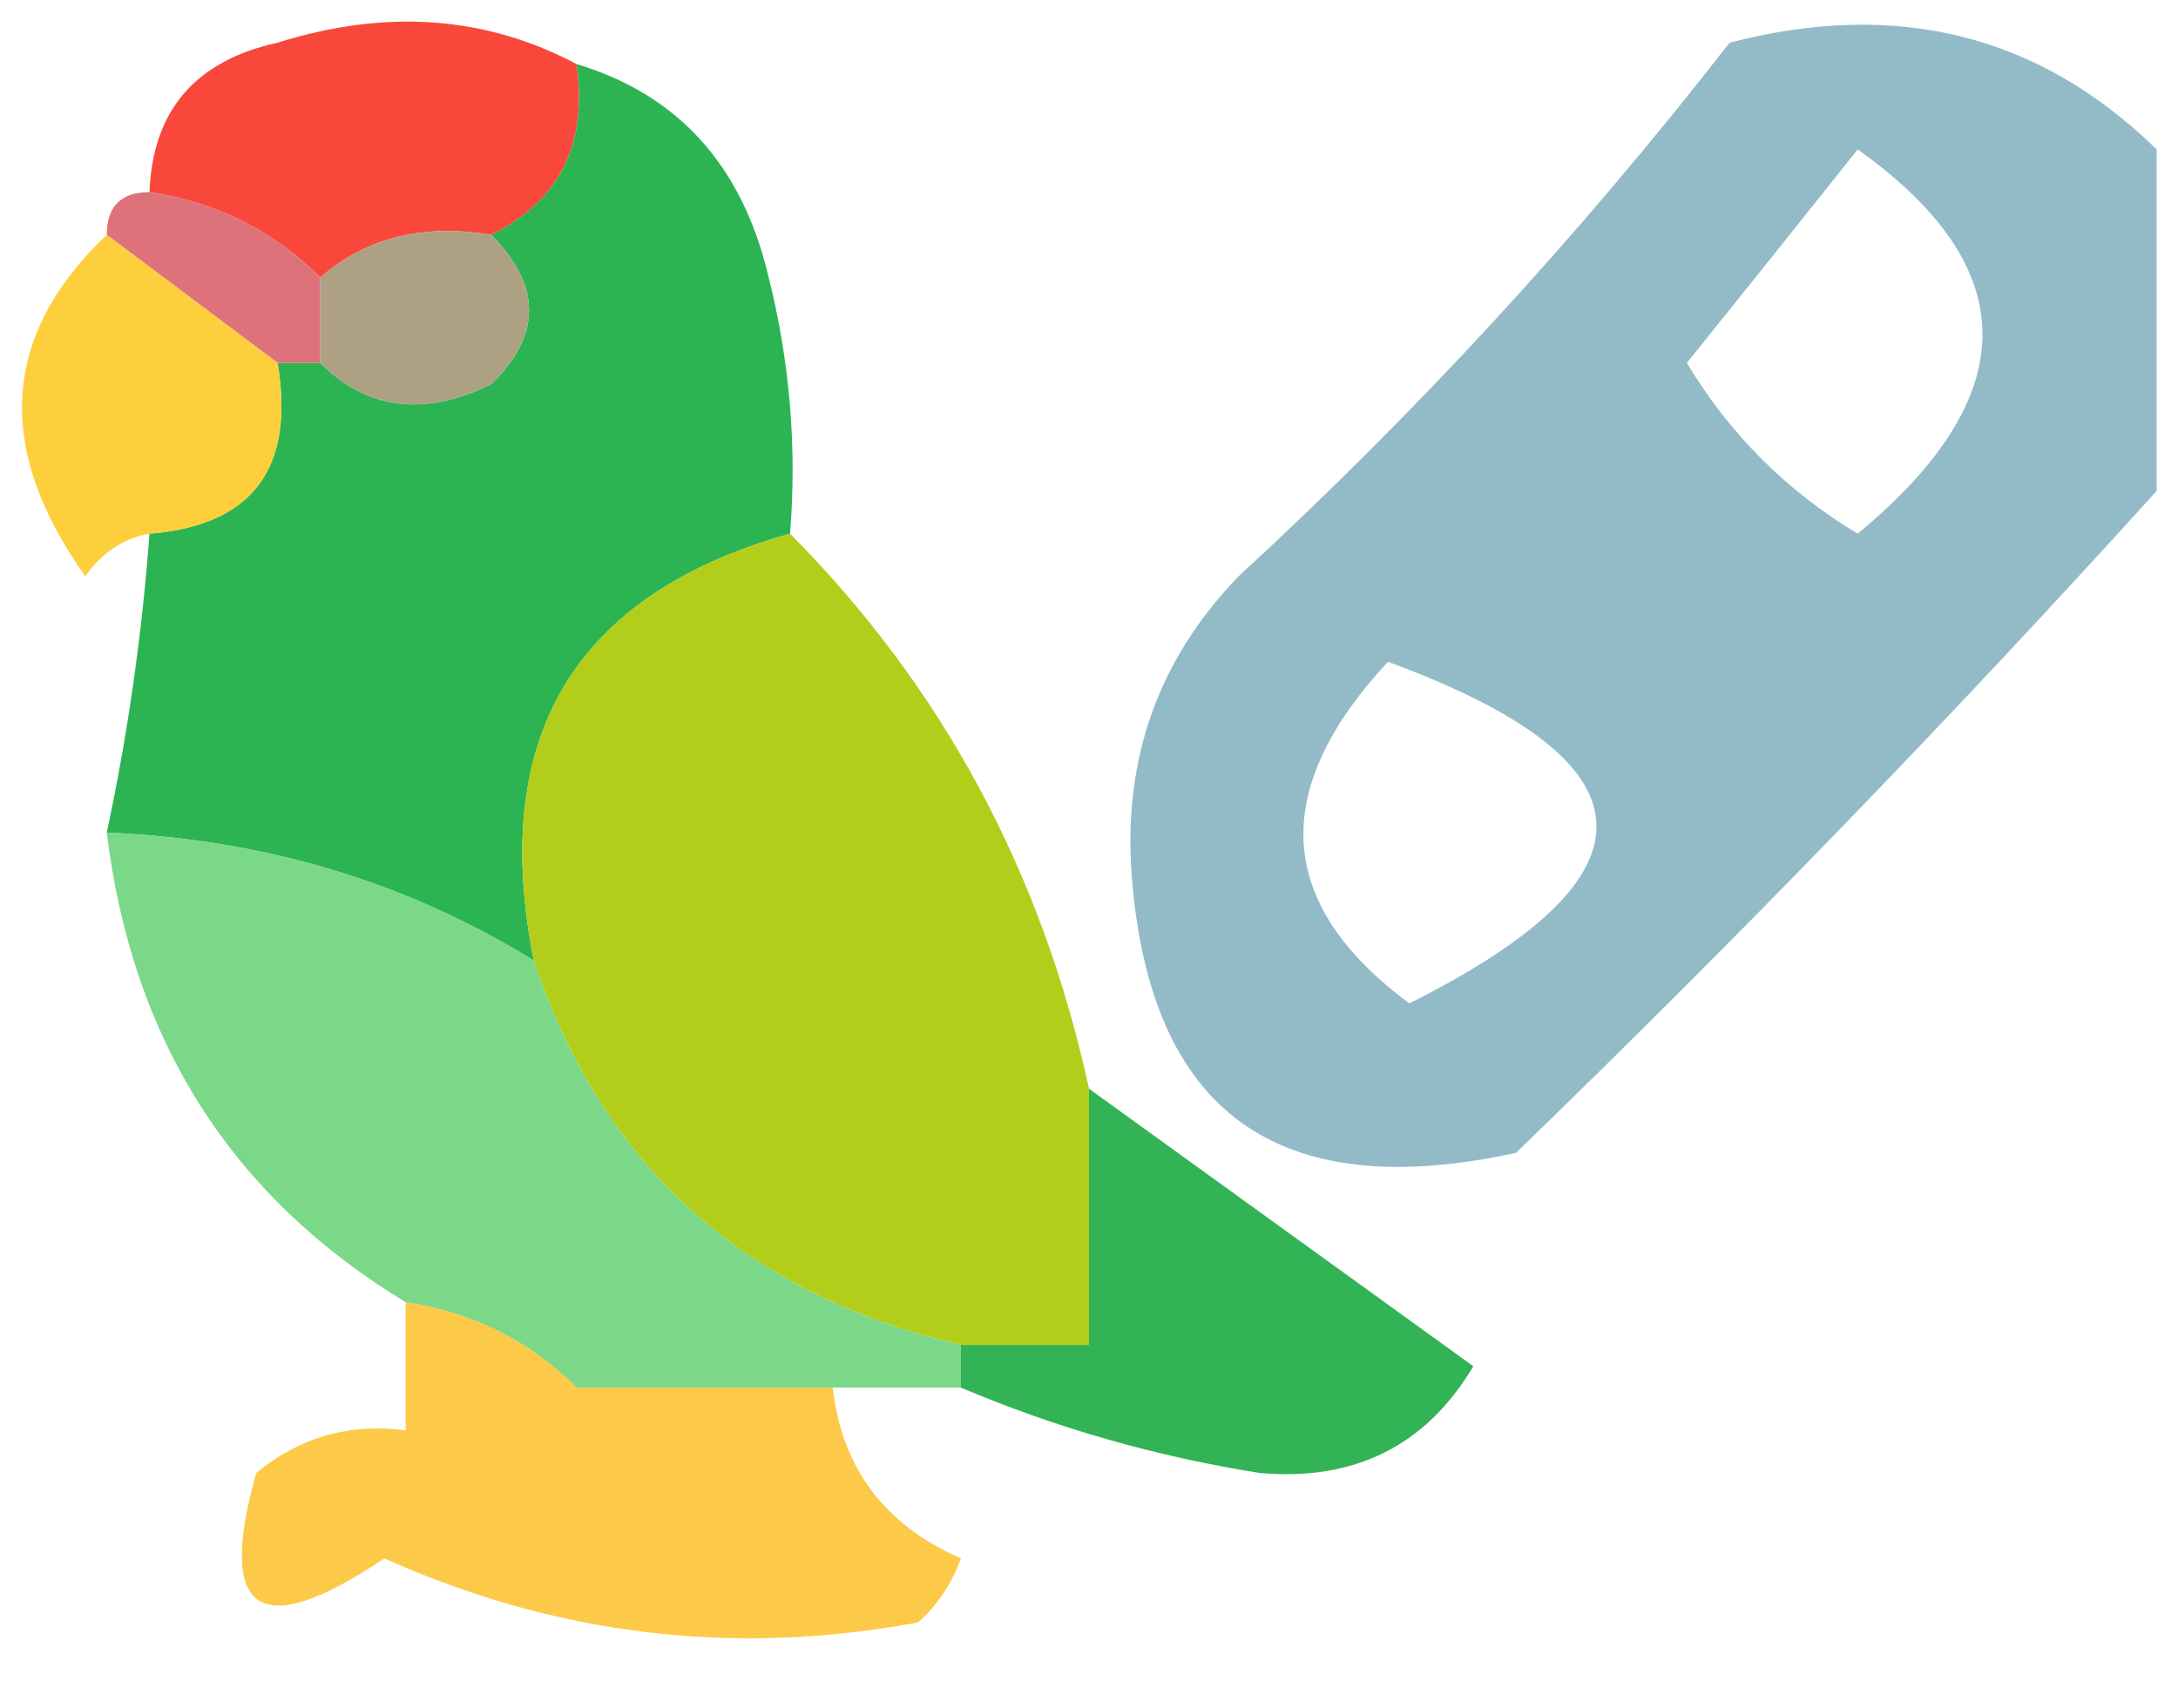 <?xml version="1.0" encoding="UTF-8"?>
<!DOCTYPE svg PUBLIC "-//W3C//DTD SVG 1.1//EN" "http://www.w3.org/Graphics/SVG/1.1/DTD/svg11.dtd">
<svg xmlns="http://www.w3.org/2000/svg" version="1.1" width="51px" height="40px" style="shape-rendering:geometricPrecision; text-rendering:geometricPrecision; image-rendering:optimizeQuality; fill-rule:evenodd; clip-rule:evenodd" xmlns:xlink="http://www.w3.org/1999/xlink">
<g><path style="opacity:0.884" fill="#f83023" d="M 13.5,1.5 C 13.771,3.38 13.104,4.713 11.5,5.5C 9.901,5.232 8.568,5.566 7.5,6.5C 6.395,5.4 5.062,4.733 3.5,4.5C 3.574,2.589 4.574,1.422 6.5,1C 9.039,0.204 11.372,0.371 13.5,1.5 Z"/></g>
<g><path style="opacity:0.884" fill="#85b2c0" d="M 50.5,3.5 C 50.5,6.167 50.5,8.833 50.5,11.5C 45.676,16.825 40.676,21.991 35.5,27C 29.923,28.223 26.923,26.056 26.5,20.5C 26.295,17.771 27.128,15.438 29,13.5C 33.173,9.659 37.007,5.493 40.5,1C 44.42,-0.02 47.754,0.813 50.5,3.5 Z M 43.5,3.5 C 47.395,6.274 47.395,9.274 43.5,12.5C 41.833,11.5 40.5,10.167 39.5,8.5C 40.857,6.814 42.19,5.148 43.5,3.5 Z M 32.5,15.5 C 38.839,17.832 39.006,20.499 33,23.5C 29.87,21.182 29.703,18.515 32.5,15.5 Z"/></g>
<g><path style="opacity:0.962" fill="#25b24c" d="M 13.5,1.5 C 15.888,2.219 17.388,3.885 18,6.5C 18.495,8.473 18.662,10.473 18.5,12.5C 13.453,13.918 11.453,17.251 12.5,22.5C 9.524,20.658 6.191,19.658 2.5,19.5C 2.993,17.194 3.326,14.861 3.5,12.5C 5.912,12.306 6.912,10.973 6.5,8.5C 6.833,8.5 7.167,8.5 7.5,8.5C 8.601,9.598 9.934,9.765 11.5,9C 12.684,7.855 12.684,6.688 11.5,5.5C 13.104,4.713 13.771,3.38 13.5,1.5 Z"/></g>
<g><path style="opacity:0.984" fill="#dc7079" d="M 2.5,5.5 C 2.5,4.833 2.833,4.5 3.5,4.5C 5.062,4.733 6.395,5.4 7.5,6.5C 7.5,7.167 7.5,7.833 7.5,8.5C 7.167,8.5 6.833,8.5 6.5,8.5C 5.167,7.5 3.833,6.5 2.5,5.5 Z"/></g>
<g><path style="opacity:0.861" fill="#fec81f" d="M 2.5,5.5 C 3.833,6.5 5.167,7.5 6.5,8.5C 6.912,10.973 5.912,12.306 3.5,12.5C 2.883,12.611 2.383,12.944 2,13.5C -0.134,10.508 0.032,7.841 2.5,5.5 Z"/></g>
<g><path style="opacity:1" fill="#aea183" d="M 11.5,5.5 C 12.684,6.688 12.684,7.855 11.5,9C 9.934,9.765 8.601,9.598 7.5,8.5C 7.5,7.833 7.5,7.167 7.5,6.5C 8.568,5.566 9.901,5.232 11.5,5.5 Z"/></g>
<g><path style="opacity:0.99" fill="#b2ce19" d="M 18.5,12.5 C 22.064,16.091 24.398,20.425 25.5,25.5C 25.5,27.5 25.5,29.5 25.5,31.5C 24.5,31.5 23.5,31.5 22.5,31.5C 17.449,30.323 14.115,27.323 12.5,22.5C 11.453,17.251 13.453,13.918 18.5,12.5 Z"/></g>
<g><path style="opacity:0.926" fill="#71d681" d="M 2.5,19.5 C 6.191,19.658 9.524,20.658 12.5,22.5C 14.115,27.323 17.449,30.323 22.5,31.5C 22.5,31.833 22.5,32.167 22.5,32.5C 21.5,32.5 20.5,32.5 19.5,32.5C 18.5,32.5 17.5,32.5 16.5,32.5C 15.5,32.5 14.5,32.5 13.5,32.5C 12.395,31.399 11.062,30.733 9.5,30.5C 5.425,28.033 3.092,24.366 2.5,19.5 Z"/></g>
<g><path style="opacity:0.903" fill="#1dab44" d="M 25.5,25.5 C 28.501,27.667 31.501,29.834 34.5,32C 33.391,33.861 31.725,34.695 29.5,34.5C 27.068,34.114 24.735,33.447 22.5,32.5C 22.5,32.167 22.5,31.833 22.5,31.5C 23.5,31.5 24.5,31.5 25.5,31.5C 25.5,29.5 25.5,27.5 25.5,25.5 Z"/></g>
<g><path style="opacity:0.723" fill="#fbb703" d="M 9.5,30.5 C 11.062,30.733 12.395,31.399 13.5,32.5C 15.043,34.557 16.043,34.557 16.5,32.5C 17.5,32.5 18.5,32.5 19.5,32.5C 19.712,34.384 20.712,35.717 22.5,36.5C 22.291,37.086 21.957,37.586 21.5,38C 17.184,38.804 13.018,38.304 9,36.5C 6.069,38.473 5.069,37.806 6,34.5C 7.011,33.663 8.178,33.33 9.5,33.5C 9.5,32.5 9.5,31.5 9.5,30.5 Z M 13.5,32.5 C 14.5,32.5 15.5,32.5 16.5,32.5C 16.043,34.557 15.043,34.557 13.5,32.5 Z"/></g>
</svg>
